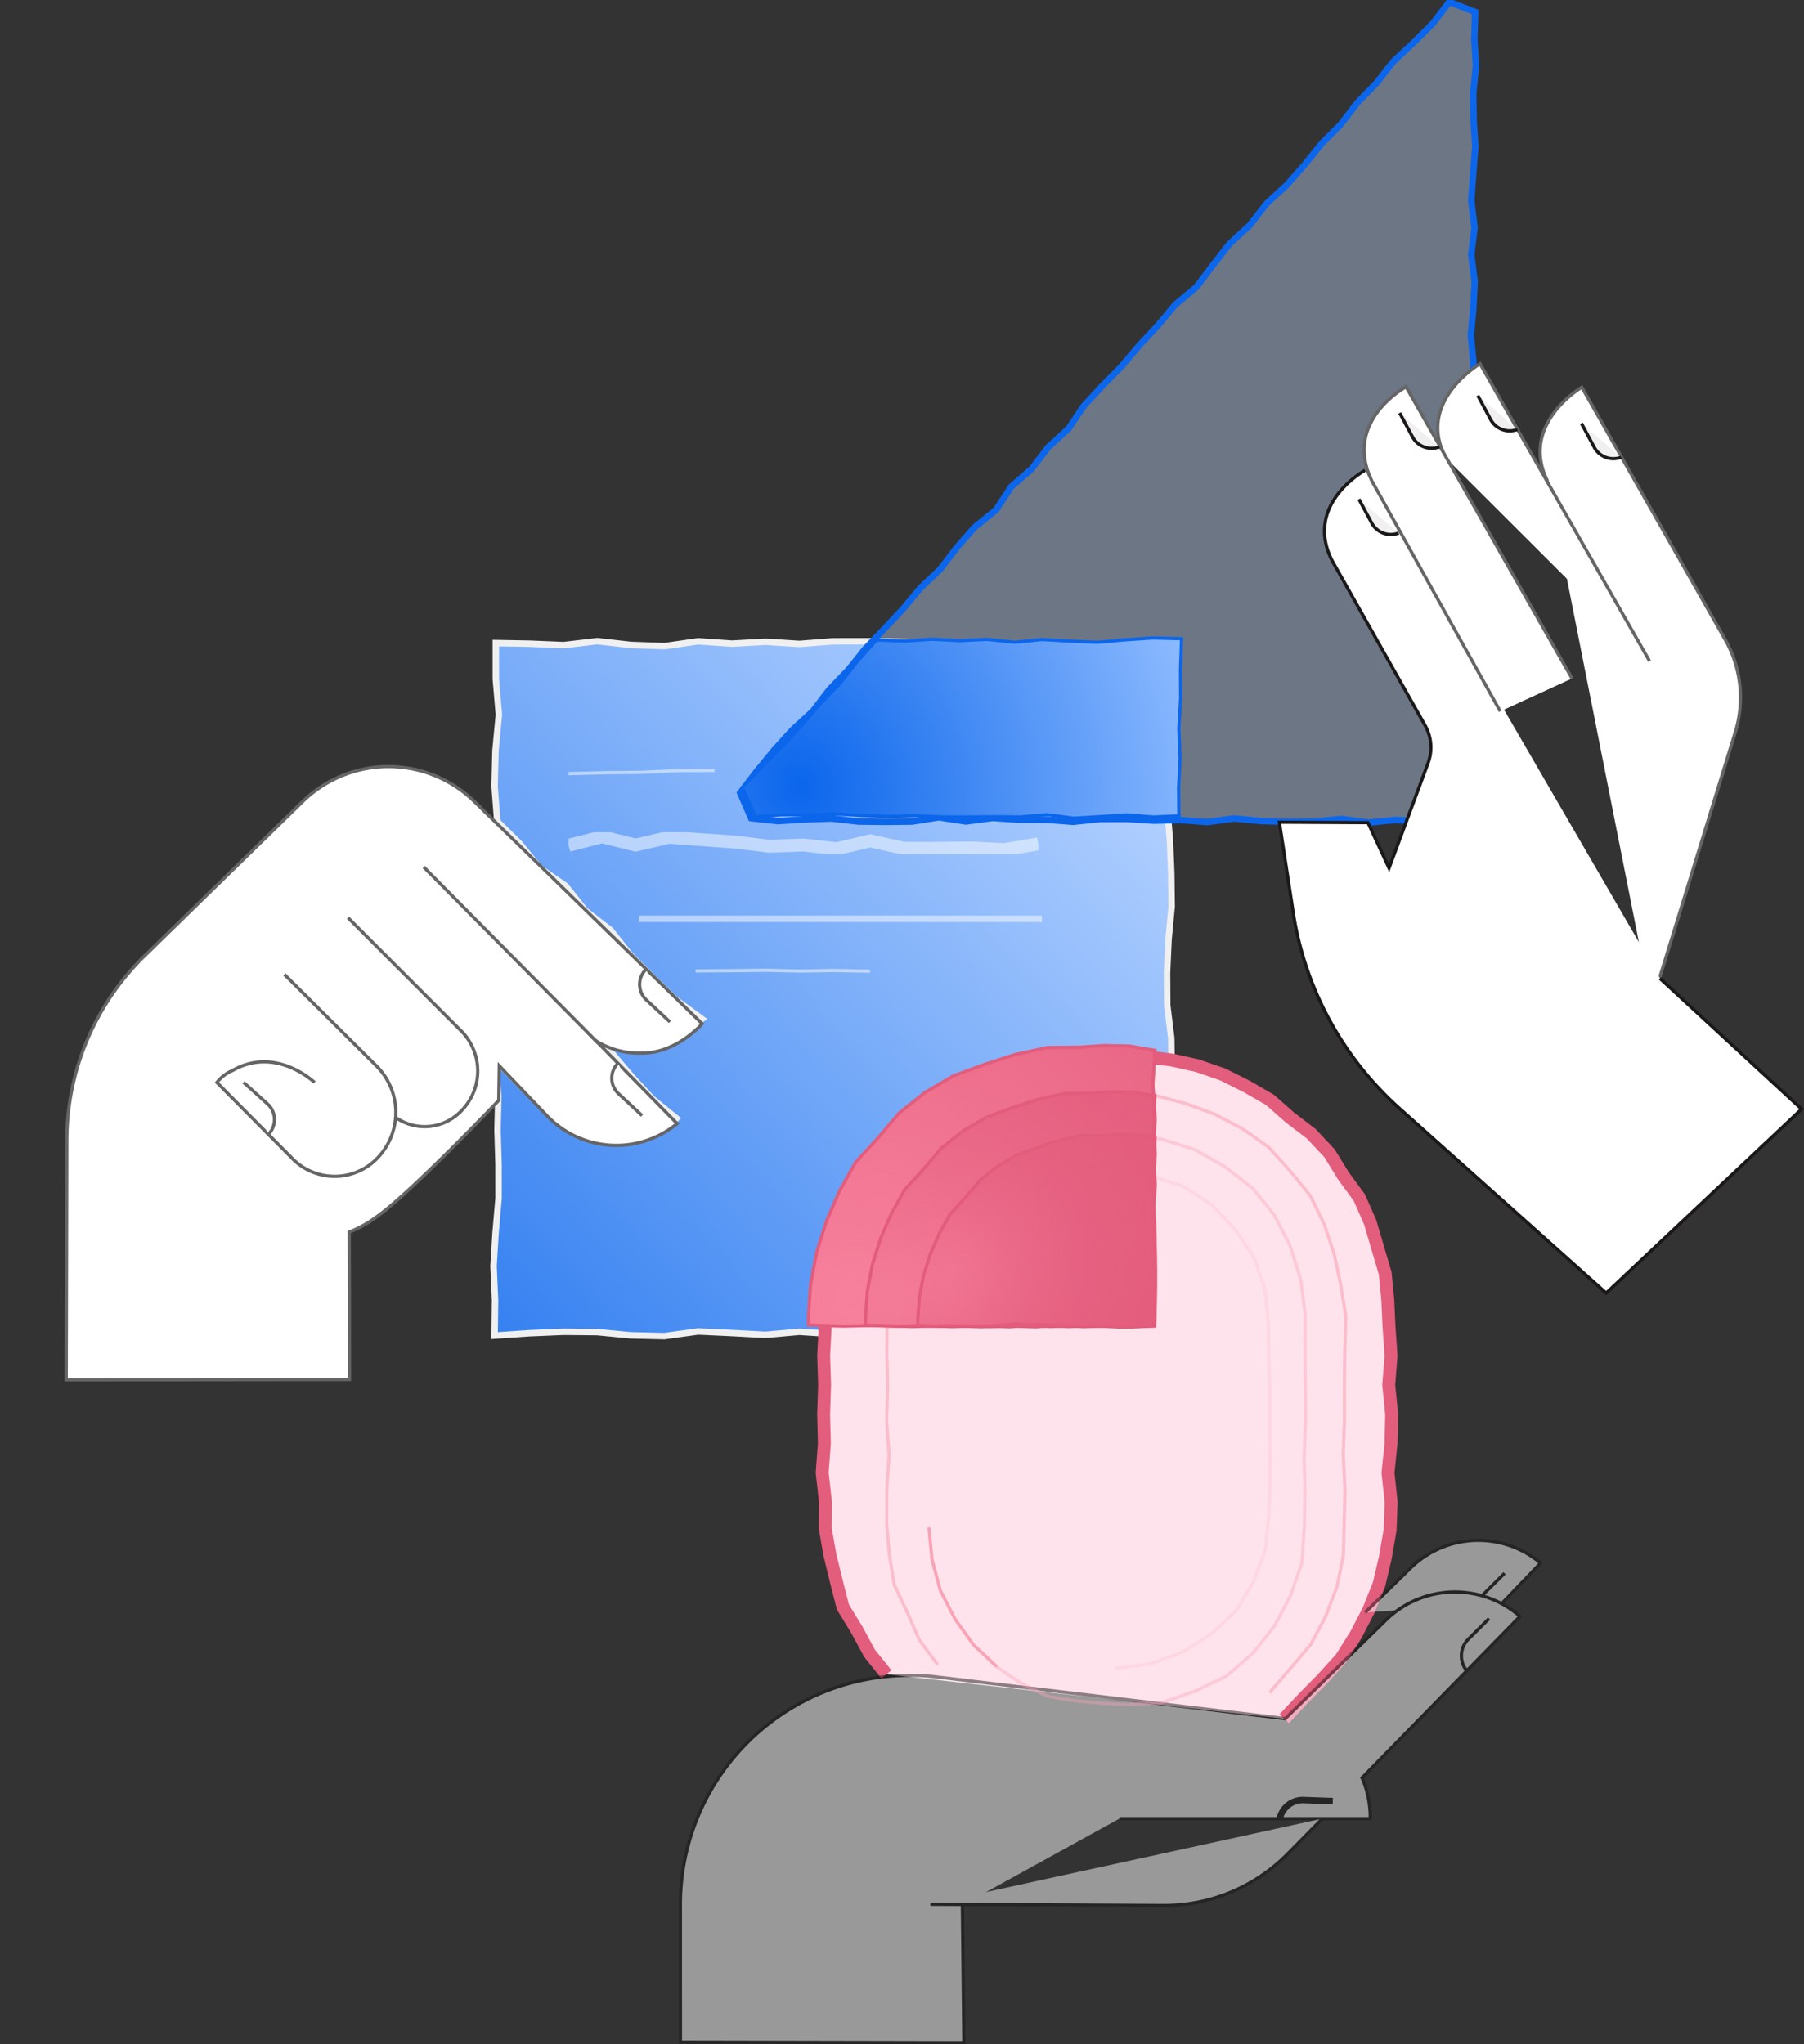 <svg xmlns="http://www.w3.org/2000/svg" xmlns:xlink="http://www.w3.org/1999/xlink" width="279.282" height="316.413" viewBox="0 0 279.282 316.413">
  <rect x="0" y="0" width="279.282" height="316.413" fill="#333333" stroke="none"/>
  <defs>
    <linearGradient id="linear-gradient" x1="-0.275" y1="1.326" x2="0.918" y2="0.149" gradientUnits="objectBoundingBox">
      <stop offset="0" stop-color="#0b66ec"/>
      <stop offset="1" stop-color="#b1d0ff"/>
    </linearGradient>
    <clipPath id="clip-path">
      <rect id="Rectangle_4792" data-name="Rectangle 4792" width="279.282" height="316.413" transform="translate(-10)" fill="none"/>
    </clipPath>
    <clipPath id="clip-path-2">
      <rect id="Rectangle_4798" data-name="Rectangle 4798" width="73.336" height="40" transform="translate(0 -5.293)" fill="none" stroke="#fff" stroke-width="1"/>
    </clipPath>
    <clipPath id="clip-path-3">
      <rect id="Rectangle_4797" data-name="Rectangle 4797" width="73.336" height="31.573" transform="translate(0 0)" fill="none" stroke="#fff" stroke-width="1"/>
    </clipPath>
    <clipPath id="clip-path-4">
      <rect id="Rectangle_4793" data-name="Rectangle 4793" width="22.614" height="0.989" transform="translate(0.018 0)" fill="none" stroke="#fff" stroke-width="1"/>
    </clipPath>
    <clipPath id="clip-path-5">
      <rect id="Rectangle_4794" data-name="Rectangle 4794" width="72.744" height="3.389" fill="none" stroke="#fff" stroke-width="2"/>
    </clipPath>
    <clipPath id="clip-path-6">
      <rect id="Rectangle_4795" data-name="Rectangle 4795" width="62.433" height="0.993" transform="translate(10.903 22.713)" fill="none" stroke="#fff" stroke-width="2"/>
    </clipPath>
    <clipPath id="clip-path-7">
      <rect id="Rectangle_4796" data-name="Rectangle 4796" width="27.022" height="0.646" transform="translate(19.674 30.927)" fill="none" stroke="#fff" stroke-width="1"/>
    </clipPath>
    <clipPath id="clip-path-8">
      <rect id="Rectangle_4804" data-name="Rectangle 4804" width="71.604" height="95.098" fill="none" stroke="#f9a3b7" stroke-width="1"/>
    </clipPath>
    <clipPath id="clip-path-9">
      <rect id="Rectangle_4801" data-name="Rectangle 4801" width="71.604" height="95.098" transform="translate(0 0)" fill="none" stroke="#f9a3b7" stroke-width="1"/>
    </clipPath>
    <clipPath id="clip-path-10">
      <rect id="Rectangle_4799" data-name="Rectangle 4799" width="71.604" height="93.167" fill="none" stroke="#f9a3b7" stroke-width="1"/>
    </clipPath>
    <clipPath id="clip-path-11">
      <rect id="Rectangle_4800" data-name="Rectangle 4800" width="58.761" height="88.595" transform="translate(6.623 6.503)" fill="none" stroke="#f9a3b7" stroke-width="1"/>
    </clipPath>
    <clipPath id="clip-path-13">
      <rect id="Rectangle_4802" data-name="Rectangle 4802" width="47.853" height="77.509" transform="translate(12.022 11.98)" fill="none" stroke="#f9a3b7" stroke-width="1"/>
    </clipPath>
    <clipPath id="clip-path-14">
      <rect id="Rectangle_4805" data-name="Rectangle 4805" width="68.551" height="103.153" transform="translate(0 0)" fill="none"/>
    </clipPath>
    <radialGradient id="radial-gradient" cx="0.129" cy="0.907" r="1.615" gradientTransform="matrix(0.999, 0.053, -0.065, 1.209, 0.059, -0.196)" gradientUnits="objectBoundingBox">
      <stop offset="0" stop-color="#e35c7c" stop-opacity="0.059"/>
      <stop offset="1" stop-color="#e35c7c"/>
    </radialGradient>
    <radialGradient id="radial-gradient-2" cx="0.129" cy="0.819" r="0.976" gradientTransform="matrix(1, -0.029, 0.077, 2.669, -0.063, -1.363)" gradientUnits="objectBoundingBox">
      <stop offset="0" stop-color="#0b66ec"/>
      <stop offset="1" stop-color="#91bdff"/>
    </radialGradient>
    <clipPath id="clip-path-15">
      <rect id="Rectangle_4806" data-name="Rectangle 4806" width="68.551" height="98.153" transform="translate(0 0)" fill="none"/>
    </clipPath>
    <radialGradient id="radial-gradient-3" cx="0.143" cy="0.86" r="1.551" gradientTransform="matrix(0.566, -0.825, 0.71, 0.487, -0.549, 0.559)" xlink:href="#radial-gradient"/>
    <radialGradient id="radial-gradient-4" cx="0.302" cy="0.792" r="1.304" gradientTransform="matrix(0.41, -0.912, 0.692, 0.311, -0.511, 0.723)" gradientUnits="objectBoundingBox">
      <stop offset="0" stop-color="#e35c7c" stop-opacity="0"/>
      <stop offset="1" stop-color="#e35c7c"/>
    </radialGradient>
  </defs>
  <g id="Group_37635" data-name="Group 37635" transform="translate(10)">
    <path id="Path_36981" data-name="Path 36981" d="M81.088,160.389l3.763,2.775,3,3.531,3.145,3.4,3.715,3-1.324,1.277-4.952,1.7-5.154.641-4.9-1.724-4.019-3.152-3.757-3.762-3.858-3.977.4,5.576-.123,5.254.157,5.258.007,5.259-.457,5.256-.326,5.261.236,5.264-.069,5.5,5.452-.373,5.21-.218,5.211.049,5.212.5,5.211.118,5.212-.717,5.213.241,5.213.28,5.207-.466,5.212.331,5.209.1,5.211-.1,5.214.341,5.214-.632,5.214.285,5.215.022,5.213-.412,5.216.228,5.221.171,5.085-.127.2-4.951-.094-5.087-.122-5.089-.265-5.088.6-5.09-.432-5.089.47-5.09.1-5.09-.067-5.09-.622-5.085-.029-5.09.232-5.087.48-5.089-.059-5.091-.2-5.092-.424-5.091.267-5.093-.228-5.09.37-5.095-.447-5.1.27-4.963-5.077-.383-5.211.381-5.211.077-5.212.084-5.211-.237-5.212.252-5.213-.412-5.213-.165-5.207-.062-5.212.009-5.209.406-5.211-.336-5.214.292-5.214-.366-5.214.749-5.215-.181-5.212-.588-5.217.614-5.221-.221-5.271-.095,0,5.574.472,5.524-.524,5.529-.141,5.533.42,5.462,3.416,3.355,3.09,3.808,4.067,2.8,3.05,3.84,3.886,2.989L87.56,147.8,91,151.253l3.49,3.409,4.173,3.046-2.746,1.937-4.448,2.249-4.937-.058-4.841-1.159.231-.393" fill="url(#linear-gradient)"/>
    <path id="Path_36982" data-name="Path 36982" d="M81.088,160.389l3.763,2.775,3,3.531,3.145,3.4,3.715,3-1.324,1.277-4.952,1.7-5.154.641-4.9-1.724-4.019-3.152-3.757-3.762-3.858-3.977.4,5.576-.123,5.254.157,5.258.007,5.259-.457,5.256-.326,5.261.236,5.264-.069,5.5,5.452-.373,5.21-.218,5.211.049,5.212.5,5.211.118,5.212-.717,5.213.241,5.213.28,5.207-.466,5.212.331,5.209.1,5.211-.1,5.214.341,5.214-.632,5.214.285,5.215.022,5.213-.412,5.216.228,5.221.171,5.085-.127.2-4.951-.094-5.087-.122-5.089-.265-5.088.6-5.09-.432-5.089.47-5.09.1-5.09-.067-5.09-.622-5.085-.029-5.09.232-5.087.48-5.089-.059-5.091-.2-5.092-.424-5.091.267-5.093-.228-5.09.37-5.095-.447-5.1.27-4.963-5.077-.383-5.211.381-5.211.077-5.212.084-5.211-.237-5.212.252-5.213-.412-5.213-.165-5.207-.062-5.212.009-5.209.406-5.211-.336-5.214.292-5.214-.366-5.214.749-5.215-.181-5.212-.588-5.217.614-5.221-.221-5.271-.095,0,5.574.472,5.524-.524,5.529-.141,5.533.42,5.462,3.416,3.355,3.09,3.808,4.067,2.8,3.05,3.84,3.886,2.989L87.56,147.8,91,151.253l3.49,3.409,4.173,3.046-2.746,1.937-4.448,2.249-4.937-.058-4.841-1.159.231-.393" fill="none" stroke="#f0f0f0" stroke-miterlimit="10" stroke-width="1"/>
    <path id="Path_36983" data-name="Path 36983" d="M188.807,266.025l2.949-3.14,2.985-3.039,2.885-3.173,2.286-3.634,1.981-3.814,1.6-4,.986-4.193.731-4.244.157-4.3-.488-4.531.471-4.53.1-4.53-.456-4.534.354-4.537-.313-4.538-.188-4.1-.4-4.107-1.169-3.956-1.165-3.965-1.667-3.794-2.453-3.343-2.174-3.528-2.836-3.019-3.289-2.509-3.1-2.733-3.58-2.07-3.7-1.853-3.91-1.353-4.033-.9-4.092-.495-4.111-.042-3.6-.332-4.134.14-4.084.651-4.069.809-3.823,1.612-3.669,1.887-3.724,1.829-3.151,2.7-3.159,2.665-2.7,3.132-2.447,3.322-2.252,3.469-1.874,3.7-1.057,4.012-1.007,3.99-.711,4.063.046,4.123-.238,4.531.145,4.53-.152,4.53.115,4.534-.338,4.538.511,4.537-.025,4.131.714,4.069.98,4.007,1.027,4.036,2.173,3.555,1.972,3.636,2.592,3.222" fill="#ffe3ec"/>
    <path id="Path_36984" data-name="Path 36984" d="M188.807,266.025l2.949-3.14,2.985-3.039,2.885-3.173,2.286-3.634,1.981-3.814,1.6-4,.986-4.193.731-4.244.157-4.3-.488-4.531.471-4.53.1-4.53-.456-4.534.354-4.537-.313-4.538-.188-4.1-.4-4.107-1.169-3.956-1.165-3.965-1.667-3.794-2.453-3.343-2.174-3.528-2.836-3.019-3.289-2.509-3.1-2.733-3.58-2.07-3.7-1.853-3.91-1.353-4.033-.9-4.092-.495-4.111-.042-3.6-.332-4.134.14-4.084.651-4.069.809-3.823,1.612-3.669,1.887-3.724,1.829-3.151,2.7-3.159,2.665-2.7,3.132-2.447,3.322-2.252,3.469-1.874,3.7-1.057,4.012-1.007,3.99-.711,4.063.046,4.123-.238,4.531.145,4.53-.152,4.53.115,4.534-.338,4.538.511,4.537-.025,4.131.714,4.069.98,4.007,1.027,4.036,2.173,3.555,1.972,3.636,2.592,3.222" fill="none" stroke="#e35d7c" stroke-miterlimit="10" stroke-width="2"/>
    <path id="Path_36985" data-name="Path 36985" d="M211.8,3.657l-2.991,2.974-3.09,2.883-2.6,3.326-2.947,3.02L197.6,19.219l-2.98,2.985-2.642,3.291-2.788,3.159-3.12,2.865-2.583,3.346-3.122,2.859-2.6,3.329-2.551,3.378-3.272,2.725-2.7,3.238-2.879,3.083-2.725,3.218-2.954,3.014-2.876,3.084-2.375,3.536-3.123,2.858-2.564,3.356-3.194,2.794-2.335,3.572L140.9,81.592l-2.783,3.17-2.568,3.361-3.07,2.912-2.7,3.245-2.891,3.074-2.923,3.049-2.642,3.3-2.929,3.036-2.574,3.362-3.126,2.865-2.836,3.128-2.69,3.269-2.581,3.367,1.7,3.9,4.151.464,4.154-.265,4.157-.145,4.152.478,4.156.043,4.154-.043,4.157-.661,4.154.647,4.157-.551,4.154.29,4.156-.008,4.15.319,4.156-.436,4.154-.009,4.155.272,4.155-.1,4.156.317,4.16-.564,4.157.4,4.157.124,4.157-.045,4.159-.393,4.16.555,4.165-.409,4.168.2,1.267-3.694,1.185-3.719.073-5.909-2.266-3.605-2.019-3.746-2.219-3.631-2.035-3.736-2.5-3.475-1.475-4.06-2.484-3.492-.579-3.961.328-4.008,2.534-3.167,3.147-2.5.149-.08-1.086-3.681.485-3.725,1.585-3.48,3.044-2.456.039.23,2.272,3.511,1.931,3.718,2.306,3.4,1.167-.874-.256-3.866.7-3.794,2.487-3.077.119-4.17L217.7,51.9l.388-4.161.21-4.167L217.77,39.4l.512-4.164-.51-4.174.3-4.168.329-4.168-.264-4.17-.056-4.17.419-4.169-.254-4.178.134-4.175L214.369.3Z" fill="none"/>
    <g id="Group_37634" data-name="Group 37634">
      <g id="Group_37633" data-name="Group 37633" clip-path="url(#clip-path)">
        <path id="Path_36986" data-name="Path 36986" d="M218.377,1.861,214.368.3,211.8,3.657,208.809,6.63l-3.09,2.885-2.6,3.325-2.946,3.02L197.6,19.219l-2.98,2.986-2.642,3.289-2.788,3.161-3.121,2.865-2.582,3.345-3.122,2.859-2.6,3.329-2.55,3.378-3.271,2.725-2.7,3.238-2.879,3.082-2.725,3.219-2.955,3.014-2.875,3.084-2.375,3.536-3.123,2.858-2.564,3.356-3.194,2.793-2.335,3.573L140.9,81.592l-2.783,3.17-2.568,3.361-3.071,2.913-2.7,3.244-2.891,3.074-2.923,3.049-2.642,3.3-2.929,3.037-2.573,3.362-3.127,2.865-2.837,3.128-2.689,3.269-2.581,3.367,1.7,3.9,4.151.464,4.155-.265,4.156-.145,4.152.478,4.155.044,4.155-.044,4.157-.66,4.153.646,4.158-.551,4.154.289,4.156-.007,4.15.319,4.156-.436,4.153-.009,4.156.272,4.155-.1,4.155.317,4.16-.564,4.157.4,4.158.125,4.157-.046,4.159-.393,4.159.554,4.166-.408,4.167.2,1.268-3.693,1.185-3.719.073-5.909-2.266-3.606-2.019-3.745-2.22-3.631-2.035-3.736-2.5-3.475-1.474-4.061-2.484-3.492-.58-3.96.329-4.008,2.534-3.167L203.16,74.4l.149-.08-1.086-3.681.485-3.725,1.585-3.48,3.044-2.456.039.23,2.272,3.511,1.931,3.717,2.306,3.407,1.167-.876-.256-3.865.7-3.794,2.488-3.077.118-4.17L217.7,51.9l.388-4.162.21-4.167-.533-4.17.513-4.164-.51-4.174.3-4.167.329-4.168-.264-4.171-.056-4.17.419-4.17-.254-4.177Z" fill="rgba(196,219,255,0.4)" stroke="#0b66ec" stroke-miterlimit="10" stroke-width="1"/>
        <g id="Group_37998" data-name="Group 37998" opacity="0.5">
          <path id="Path_36991" data-name="Path 36991" d="M163.291,281.494H202.13a15.457,15.457,0,0,0-13.623-15.55l-53.479-6.385a35.494,35.494,0,0,0-39.7,35.255l.007,21.261,43.887.087-.231-21.283" fill="#fff" stroke="#1a1818" stroke-miterlimit="10" stroke-width="0.5"/>
          <path id="Path_36993" data-name="Path 36993" d="M134.035,294.746l36.069.182a26.842,26.842,0,0,0,19.321-8.068l5.287-5.37" fill="#fff" stroke="#1a1818" stroke-miterlimit="10" stroke-width="0.5"/>
          <path id="Path_36994" data-name="Path 36994" d="M222.581,248.1l5.924-6.171a14.987,14.987,0,0,0-20.108.742l-7.064,6.912" fill="#fff" stroke="#1a1818" stroke-miterlimit="10" stroke-width="0.5"/>
          <line id="Line_1531" data-name="Line 1531" x1="3.325" y2="3.308" transform="translate(219.598 243.507)" fill="none" stroke="#1a1818" stroke-miterlimit="10" stroke-width="0.5"/>
          <path id="Path_36996" data-name="Path 36996" d="M196.339,278.775l-4.687-.167a3.636,3.636,0,0,0-3.559,3.052" fill="none" stroke="#1a1818" stroke-miterlimit="10" stroke-width="1"/>
          <path id="Path_56067" data-name="Path 56067" d="M200.708,275.33l24.609-25.147a15.314,15.314,0,0,0-20.781.593L188.908,266.07" fill="#fff" stroke="#1a1818" stroke-miterlimit="10" stroke-width="0.5"/>
          <path id="Path_56068" data-name="Path 56068" d="M220.527,250.519l-3.325,3.308a3.636,3.636,0,0,0-.2,4.684" fill="none" stroke="#1a1818" stroke-miterlimit="10" stroke-width="0.5"/>
        </g>
        <path id="Path_36997" data-name="Path 36997" d="M.251,213.573l.092-37.119a40,40,0,0,1,12.066-28.531l24.465-23.872a19.008,19.008,0,0,1,26.546,0l35.277,34.4s-3.942,4.634-9.433,4.546a12.5,12.5,0,0,1-6.992-1.889l12.56,12.8a14.848,14.848,0,0,1-20.158-1.216l-7.379-7.721-.08,5.347s-13.851,14.526-19,18.084a18.813,18.813,0,0,1-4.147,2.3l.04,22.82Z" fill="none"/>
        <path id="Path_36999" data-name="Path 36999" d="M43.879,142.047l17.508,17.508a8.782,8.782,0,0,1-.045,12.463l-.122.121a7.8,7.8,0,0,1-9.806.928" fill="none"/>
        <line id="Line_1532" data-name="Line 1532" x2="27.01" y2="27.264" transform="translate(55.606 134.208)" fill="#bee8fb"/>
        <path id="Path_37004" data-name="Path 37004" d="M245.644,155.532l13-42.19a18.21,18.21,0,0,0-1.57-14.357L234.888,59.938s-9.735,5.689-5.3,14.555" fill="none"/>
        <path id="Path_37005" data-name="Path 37005" d="M245.644,155.532l13-42.19a18.21,18.21,0,0,0-1.57-14.357L234.888,59.938s-9.735,5.689-5.3,14.555" fill="#fff" stroke="#656565" stroke-miterlimit="10" stroke-width="0.5"/>
        <path id="Path_37006" data-name="Path 37006" d="M245.364,102.311,219.125,56.3s-9.977,5.861-5.3,14.555" fill="#f7f7f7"/>
        <path id="Path_37007" data-name="Path 37007" d="M245.364,102.311,219.125,56.3s-9.977,5.861-5.3,14.555" fill="#fff" stroke="#656565" stroke-miterlimit="10" stroke-width="0.5"/>
        <path id="Path_37008" data-name="Path 37008" d="M201.335,72.791s-9.59,5.214-5.083,14.038l14.308,25.344a6.965,6.965,0,0,1,.518,5.945l-6.037,16.252-3.262-7.04-13.717-.07,2.045,13.334a51.181,51.181,0,0,0,16.579,30.991l31.971,28.558,30.258-28.478-21.933-20.223" fill="none"/>
        <path id="Path_37009" data-name="Path 37009" d="M201.335,72.791s-9.59,5.214-5.083,14.038l14.308,25.344a6.965,6.965,0,0,1,.518,5.945l-6.037,16.252-3.262-7.04-13.717-.07,2.045,13.334a51.181,51.181,0,0,0,16.579,30.991l31.971,28.558,30.258-28.478-21.933-20.223" fill="#fff" stroke="#1a1818" stroke-miterlimit="10" stroke-width="0.5"/>
        <path id="Path_37010" data-name="Path 37010" d="M234.824,65.526l2.052,3.823a3.364,3.364,0,0,0,4.1,1.42" fill="#f0f0f0"/>
        <path id="Path_37011" data-name="Path 37011" d="M234.824,65.526l2.052,3.823a3.364,3.364,0,0,0,4.1,1.42" fill="none" stroke="#1a1818" stroke-miterlimit="10" stroke-width="0.5"/>
        <path id="Path_37012" data-name="Path 37012" d="M218.777,61.216l2.052,3.823a3.364,3.364,0,0,0,4.1,1.42" fill="#f0f0f0"/>
        <path id="Path_37013" data-name="Path 37013" d="M218.777,61.216l2.052,3.823a3.364,3.364,0,0,0,4.1,1.42" fill="none" stroke="#1a1818" stroke-miterlimit="10" stroke-width="0.5"/>
        <path id="Path_37014" data-name="Path 37014" d="M200.378,77.259l2.052,3.823a3.363,3.363,0,0,0,4.1,1.42" fill="#fff"/>
        <path id="Path_37015" data-name="Path 37015" d="M200.378,77.259l2.052,3.823a3.363,3.363,0,0,0,4.1,1.42" fill="#f0f0f0" stroke="#1a1818" stroke-miterlimit="10" stroke-width="0.5"/>
        <path id="Path_37016" data-name="Path 37016" d="M233.361,104.993,207.674,59.874s-9.811,5.266-5.3,14.554l19.877,35.663" fill="#f7f7f7"/>
        <path id="Path_37017" data-name="Path 37017" d="M233.361,104.993,207.674,59.874s-9.811,5.266-5.3,14.554l19.877,35.663" fill="#fff" stroke="#656565" stroke-miterlimit="10" stroke-width="0.5"/>
        <path id="Path_37018" data-name="Path 37018" d="M206.69,63.92l2.052,3.823a3.364,3.364,0,0,0,4.1,1.42" fill="#f0f0f0"/>
        <path id="Path_37019" data-name="Path 37019" d="M206.69,63.92l2.052,3.823a3.364,3.364,0,0,0,4.1,1.42" fill="none" stroke="#1a1818" stroke-miterlimit="10" stroke-width="0.5"/>
        <g id="Group_37997" data-name="Group 37997">
          <path id="Path_36998" data-name="Path 36998" d="M.251,213.573l.092-37.119a40,40,0,0,1,12.066-28.531l24.465-23.872a19.008,19.008,0,0,1,26.546,0l35.277,34.4s-3.942,4.634-9.433,4.546a12.5,12.5,0,0,1-6.992-1.889l12.56,12.8a14.848,14.848,0,0,1-20.158-1.216l-7.379-7.721-.08,5.347s-13.851,14.526-19,18.084a18.813,18.813,0,0,1-4.147,2.3l.04,22.82Z" fill="#fff" stroke="#656565" stroke-miterlimit="10" stroke-width="0.5"/>
          <path id="Path_37000" data-name="Path 37000" d="M43.879,142.047l17.508,17.508a8.782,8.782,0,0,1-.045,12.463l-.122.121a7.8,7.8,0,0,1-9.806.928" fill="#fff" stroke="#656565" stroke-miterlimit="10" stroke-width="0.5"/>
          <path id="Path_37001" data-name="Path 37001" d="M34.027,150.825l14.248,14.156a10.166,10.166,0,0,1-.087,14.509,9.157,9.157,0,0,1-12.876-.123L23.577,167.543a6.1,6.1,0,0,1,2.449-1.865c6.736-3.847,12.673,1.865,12.673,1.865" fill="#fff" stroke="#656565" stroke-miterlimit="10" stroke-width="0.5"/>
          <line id="Line_1533" data-name="Line 1533" x2="27.01" y2="27.264" transform="translate(55.605 134.208)" fill="none" stroke="#656565" stroke-miterlimit="10" stroke-width="0.5"/>
          <path id="Path_37002" data-name="Path 37002" d="M93.713,158.166l-3.687-3.435A3.272,3.272,0,0,1,90,150.043" fill="#fff" stroke="#656565" stroke-miterlimit="10" stroke-width="0.5"/>
          <path id="Path_37003" data-name="Path 37003" d="M89.4,172.671l-3.687-3.435a3.273,3.273,0,0,1-.023-4.688" fill="#fff" stroke="#656565" stroke-miterlimit="10" stroke-width="0.5"/>
          <path id="Path_37032" data-name="Path 37032" d="M89.4,172.671l-3.687-3.435a3.273,3.273,0,0,1-.023-4.688" transform="matrix(-1, 0.017, -0.017, -1, 120.039, 338.674)" fill="#fff" stroke="#656565" stroke-miterlimit="10" stroke-width="0.5"/>
        </g>
      </g>
    </g>
    <g id="Group_37651" data-name="Group 37651" transform="translate(78 119)">
      <g id="Mask_Group_37650" data-name="Mask Group 37650" clip-path="url(#clip-path-2)">
        <g id="Group_37649" data-name="Group 37649">
          <g id="Group_37648" data-name="Group 37648" clip-path="url(#clip-path-3)">
            <g id="Group_37638" data-name="Group 37638" opacity="0.5">
              <g id="Group_37637" data-name="Group 37637">
                <g id="Group_37636" data-name="Group 37636" clip-path="url(#clip-path-4)">
                  <path id="Path_37020" data-name="Path 37020" d="M.024.739,5.67.6,11.322.54,16.974.274,22.63.25" fill="none" stroke="#fff" stroke-miterlimit="10" stroke-width="0.5"/>
                </g>
              </g>
            </g>
            <g id="Group_37641" data-name="Group 37641" opacity="0.5">
              <g id="Group_37640" data-name="Group 37640" transform="translate(0 -2.176)">
                <g id="Group_37639" data-name="Group 37639" transform="translate(0 11.99)" clip-path="url(#clip-path-5)">
                  <path id="Path_37021" data-name="Path 37021" d="M.023,13.565l5.193-1.324,5.192,1.287,5.187-1.206,5.191.385,5.189.371,5.191.634,5.193-.193,5.193.575,5.194-1.22,5.194,1.162,5.192-.006,5.2-.05,5.2.249,5.2-.888" transform="translate(0 -11.539)" fill="none" stroke="#fff" stroke-miterlimit="10" stroke-width="2"/>
                </g>
              </g>
            </g>
            <g id="Group_37644" data-name="Group 37644" opacity="0.5">
              <g id="Group_37643" data-name="Group 37643">
                <g id="Group_37642" data-name="Group 37642" clip-path="url(#clip-path-6)">
                  <path id="Path_37022" data-name="Path 37022" d="M10.9,23.42l5.2.035,5.2-.492,5.2.191,5.2.075,5.2,0,5.2.226,5.2-.3,5.2.148,5.2-.221,5.205-.038,5.209.067,5.209-.046" fill="none" stroke="#fff" stroke-miterlimit="10" stroke-width="2"/>
                </g>
              </g>
            </g>
            <g id="Group_37647" data-name="Group 37647" opacity="0.5">
              <g id="Group_37646" data-name="Group 37646">
                <g id="Group_37645" data-name="Group 37645" clip-path="url(#clip-path-7)">
                  <path id="Path_37023" data-name="Path 37023" d="M19.676,31.285l5.4-.041,5.4-.068,5.4.134,5.406-.1,5.407.116" fill="none" stroke="#fff" stroke-miterlimit="10" stroke-width="0.5"/>
                </g>
              </g>
            </g>
          </g>
        </g>
      </g>
    </g>
    <g id="Group_37667" data-name="Group 37667" transform="translate(127 169)">
      <g id="Group_37666" data-name="Group 37666" clip-path="url(#clip-path-8)">
        <g id="Group_37660" data-name="Group 37660">
          <g id="Group_37659" data-name="Group 37659" clip-path="url(#clip-path-9)">
            <g id="Group_37655" data-name="Group 37655" opacity="0.6">
              <g id="Group_37654" data-name="Group 37654">
                <g id="Group_37653" data-name="Group 37653" clip-path="url(#clip-path-10)">
                  <path id="Path_37024" data-name="Path 37024" d="M8.18,88.68,5.366,84.9l-1.9-4.309L1.446,76.3.683,71.631.264,66.926l.021-5.355.358-5.356L.25,50.861.42,45.5.284,40.141.35,34.779l.5-4.88.858-4.833,1.764-4.588,2.438-4.256,2.892-3.959,3.351-3.606,3.955-2.944,4.3-2.412,4.61-1.778,4.869-.8,4.9-.476,1.92.107,4.928.155,4.768,1.249,4.616,1.681,4.36,2.283,4.039,2.845,3.3,3.675,3.13,3.81,2.161,4.431,1.55,4.647,1.008,4.777.788,4.868-.164,5.355-.06,5.357.009,5.353L70.945,56.2l.277,5.362L71.1,66.926l-.141,4.894-.994,4.807-1.756,4.584-2.3,4.334-3.178,3.728L59.545,93" fill="none" stroke="#f9a3b7" stroke-miterlimit="10" stroke-width="0.5"/>
                </g>
              </g>
            </g>
            <g id="Group_37658" data-name="Group 37658" opacity="0.4">
              <g id="Group_37657" data-name="Group 37657">
                <g id="Group_37656" data-name="Group 37656" clip-path="url(#clip-path-11)">
                  <path id="Path_37025" data-name="Path 37025" d="M6.872,34.326,7.3,28.958l1.832-5.051,2.155-4.948,3.579-4.053,4.107-3.5,4.77-2.532,5.234-1.231,5.307-.892,3.175.162,5.374.394,5.144,1.625L52.639,11.6,56.9,14.88l3.384,4.192,2.457,4.78,1.613,5.123.693,5.351-.015,5.511.047,5.513.052,5.51-.241,5.514.124,5.519-.1,5.518L64.572,72.8l-1.757,5.11-2.509,4.764L56.946,86.9l-4.1,3.546-4.885,2.329-5.11,1.765-5.4.306-3.175-.165-4.513-.4-4.526-.716-4.131-2L17.33,89.013" fill="none" stroke="#f9a3b7" stroke-miterlimit="10" stroke-width="0.5"/>
                </g>
              </g>
            </g>
          </g>
        </g>
        <path id="Path_37026" data-name="Path 37026" d="M17.345,88.994l-3.628-3.388-2.883-4.037-2.27-4.414-1.285-4.8-.468-4.944" fill="none" stroke="#f9a3b7" stroke-miterlimit="10" stroke-width="0.5"/>
        <g id="Group_37665" data-name="Group 37665">
          <g id="Group_37664" data-name="Group 37664" clip-path="url(#clip-path-9)">
            <g id="Group_37663" data-name="Group 37663" opacity="0.2">
              <g id="Group_37662" data-name="Group 37662">
                <g id="Group_37661" data-name="Group 37661" clip-path="url(#clip-path-13)">
                  <path id="Path_37027" data-name="Path 37027" d="M12.271,35.865l.5-5.244,1.97-4.871L17.223,21.1l3.857-3.619L25.5,14.6l4.993-1.729,5.249-.289.176-.326,5.225.725,5.012,1.634,4.435,2.858,3.624,3.808,2.93,4.368,1.7,4.988.505,5.233L59.4,40.8l.15,4.936-.014,4.934.041,4.939.045,4.942-.21,4.941-.479,5.255L57.111,75.7l-2.682,4.556-3.858,3.612L46.131,86.7l-4.958,1.813-5.254.708L35.743,89" fill="none" stroke="#f9a3b7" stroke-miterlimit="10" stroke-width="0.5"/>
                </g>
              </g>
            </g>
          </g>
        </g>
      </g>
    </g>
    <g id="Group_37672" data-name="Group 37672" transform="translate(84.627 101.497)">
      <path id="Path_37028" data-name="Path 37028" d="M46.56,54.585l-5.07.054-4.954,1.079-4.81,1.55-4.772,1.758-4.4,2.58-3.988,3.179-3.3,3.88L11.83,72.409l-2.486,4.44L7.324,81.5,5.8,86.334l-.94,4.983L4.512,96.38l.04,1.218,5.331.165,5.344-.121,5.348.188,5.347-.151,5.348.187,5.348-.455,5.346.415,5.35-.171,5.353.248,5.392-.222.158-5.352.029-5.315L58.128,81.7l-.271-5.316.012-5.313.347-5.32-.357-5.321.3-5.354L54.125,54.4l-3.961-.061Z" transform="translate(26 6)" fill="#f8839e"/>
      <g id="Group_37669" data-name="Group 37669" transform="translate(26 6)">
        <g id="Group_37668" data-name="Group 37668" clip-path="url(#clip-path-14)">
          <path id="Path_37029" data-name="Path 37029" d="M58.059,97.681l.157-5.352.029-5.315L58.127,81.7l-.27-5.317.011-5.314.348-5.318-.357-5.322.3-5.354L54.125,54.4l-3.962-.06-3.6.246-5.069.054-4.954,1.079-4.81,1.55-4.772,1.758-4.4,2.58-3.988,3.179-3.295,3.88-3.444,3.744-2.485,4.44L7.324,81.5,5.8,86.334l-.942,4.983L4.512,96.38,4.551,97.6l5.332.164,5.345-.12,5.347.189,5.347-.152,5.347.187,5.349-.455,5.346.416,5.35-.173,5.353.249Z" stroke="#e35c7c" stroke-miterlimit="10" stroke-width="0.5" fill="url(#radial-gradient)"/>
        </g>
      </g>
      <path id="Path_37030" data-name="Path 37030" d="M59.52.535,55.253.917,50.985.727,46.717.486,42.448.908,38.18.462,33.912.668,29.641.442,25.366.734,21.077.552l-2.944,3.3L15.4,7.314l-3.068,3.165L9.456,13.814,6.469,17.056,3.357,20.195.3,23.381l2.02,4.531,4.107-.293,4.108.02,4.1-.15,4.105.244,4.1.139,4.109-.11,4.105.17,4.107.019,4.11-.039,4.109.03,4.11-.351,4.107.548,4.109-.246,4.113-.274,4.114.338,3.95-.182-.039-4.4.237-4.553-.2-4.554.275-4.558-.02-4.561L68.293.358,63.785.251Z" transform="translate(20 -3)" fill="url(#radial-gradient-2)"/>
      <g id="Group_37671" data-name="Group 37671" transform="translate(19 -4)">
        <g id="Group_37670" data-name="Group 37670" transform="translate(1 1)" clip-path="url(#clip-path-15)">
          <path id="Path_37031" data-name="Path 37031" d="M2.317,27.912l4.107-.293,4.108.02,4.1-.15,4.105.244,4.1.139,4.108-.111,4.1.171,4.108.019,4.109-.039,4.11.03,4.11-.351,4.107.548,4.109-.246,4.113-.274,4.115.338,3.949-.181-.039-4.4.237-4.554-.2-4.554.275-4.557-.02-4.562L68.293.357,63.785.25,59.52.535,55.253.917,50.985.727,46.716.486,42.447.908,38.18.463l-4.268.2L29.64.442,25.366.734,21.077.552l-2.944,3.3L15.4,7.314l-3.069,3.165L9.455,13.815,6.468,17.056,3.357,20.195.3,23.38Z" fill="none" stroke="#0b66ec" stroke-miterlimit="10" stroke-width="0.5"/>
        </g>
      </g>
    </g>
    <path id="Path_37033" data-name="Path 37033" d="M49.252,90.553l.131-4.472.024-4.441-.1-4.441-.226-4.443.009-4.44.291-4.443-.3-4.447.251-4.473-3.371-.564-3.31-.05-3.011.206-4.235.045-4.139.9-4.019,1.3-3.987,1.469-3.675,2.156-3.332,2.656L13.5,66.309l-2.878,3.128-2.076,3.71L6.861,77.033,5.592,81.072l-.787,4.163-.293,4.23.033,1.018L9,90.62l4.466-.1,4.468.158,4.468-.127,4.468.156,4.469-.38,4.467.348,4.47-.145,4.473.208Z" transform="translate(119.464 114.661)" stroke="#e35c7c" stroke-miterlimit="10" stroke-width="0.5" fill="url(#radial-gradient-3)"/>
    <path id="Path_37034" data-name="Path 37034" d="M41.183,84.021l.108-3.665.02-3.64-.081-3.64-.185-3.641.008-3.639.238-3.642-.244-3.645.206-3.667-2.763-.462-2.713-.041-2.468.168-3.471.037-3.393.739-3.294,1.061-3.268,1.2-3.012,1.767-2.731,2.177L11.881,64.15,9.523,66.714l-1.7,3.041L6.438,72.94,5.4,76.25l-.645,3.413-.24,3.467.027.834,3.652.112,3.66-.082,3.662.129,3.662-.1,3.662.128,3.663-.312,3.661.285L33.824,84l3.666.171Z" transform="translate(127.562 121.226)" stroke="#e35c7c" stroke-miterlimit="10" stroke-width="0.5" fill="url(#radial-gradient-4)"/>
  </g>
</svg>
